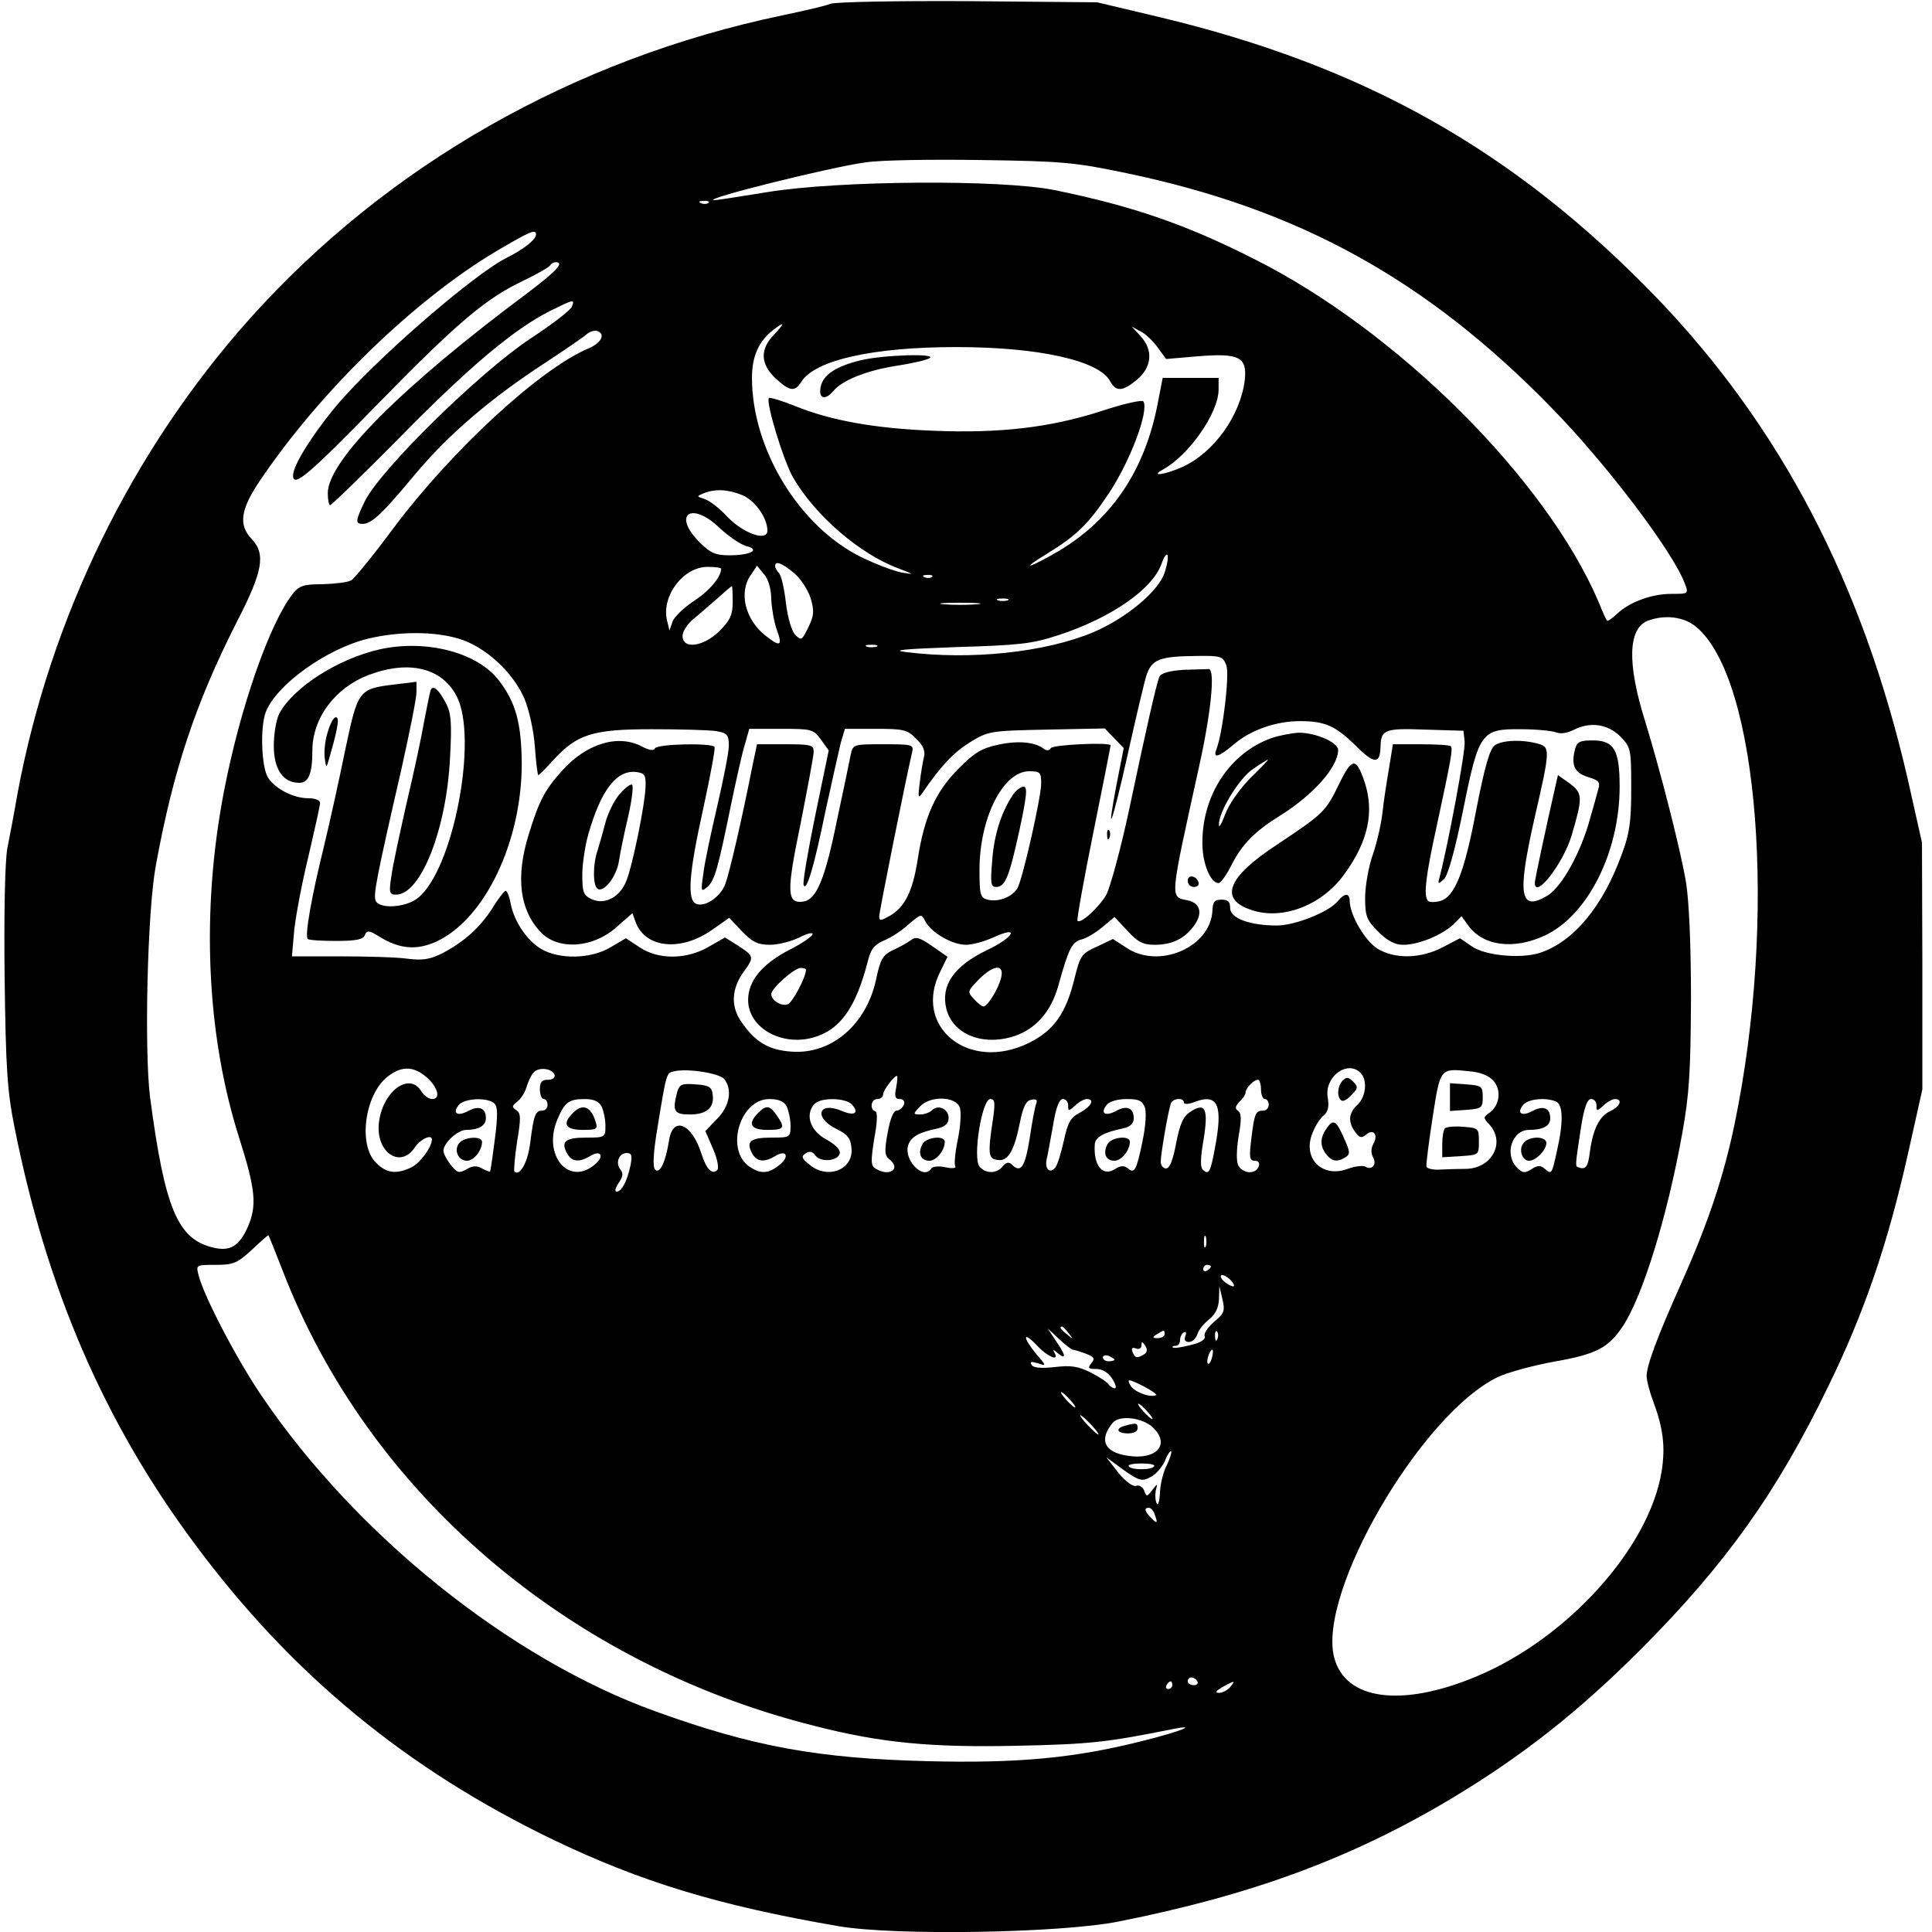 <?xml version="1.0" standalone="no"?>
<!DOCTYPE svg PUBLIC "-//W3C//DTD SVG 20010904//EN"
 "http://www.w3.org/TR/2001/REC-SVG-20010904/DTD/svg10.dtd">
<svg version="1.0" xmlns="http://www.w3.org/2000/svg"
 width="501pt" height="501pt" viewBox="0 0 501 501"
 preserveAspectRatio="xMidYMid meet">
<g transform="translate(0,501) scale(0.1,-0.1)"
fill="#000000" stroke="none">
<path d="M2153 5000 c-11 -5 -68 -18 -125 -30 -540 -113 -1023 -388 -1379
-785 -307 -343 -519 -777 -604 -1235 -8 -47 -20 -110 -26 -140 -6 -33 -9 -166
-7 -335 3 -238 7 -296 26 -390 83 -418 233 -765 468 -1080 250 -337 549 -583
929 -766 227 -109 430 -171 740 -224 146 -25 574 -18 725 12 343 68 601 163
857 315 189 113 334 227 499 392 219 220 352 406 485 681 93 190 154 369 206
600 l38 170 0 320 -1 320 -37 165 c-117 508 -330 915 -654 1251 -367 379 -755
598 -1288 725 l-160 38 -335 3 c-186 1 -345 -2 -357 -7z m768 -439 c446 -93
777 -275 1101 -607 144 -147 315 -373 347 -457 10 -27 10 -27 -35 -27 -51 0
-108 -21 -141 -52 -13 -12 -24 -20 -26 -17 -2 2 -12 24 -22 49 -136 318 -523
704 -896 890 -176 89 -314 136 -514 177 -139 28 -560 25 -744 -5 -74 -12 -137
-22 -140 -21 -29 3 304 86 394 98 39 6 174 8 300 6 210 -3 243 -6 376 -34z
m-1084 -77 c-3 -3 -12 -4 -19 -1 -8 3 -5 6 6 6 11 1 17 -2 13 -5z m-447 -82
c0 -13 -31 -38 -77 -61 -87 -44 -346 -269 -443 -386 -62 -75 -110 -152 -110
-178 0 -33 40 1 229 195 199 203 271 264 368 310 35 17 65 34 69 39 3 5 9 9
15 9 23 0 3 -22 -68 -76 -332 -247 -523 -439 -523 -523 0 -17 3 -31 6 -31 4 0
86 80 183 178 178 181 293 278 388 326 61 30 64 31 56 11 -3 -9 -51 -46 -106
-82 -132 -87 -390 -340 -431 -423 -22 -45 -24 -56 -12 -58 25 -5 52 19 139
124 88 106 199 201 342 294 50 33 97 65 106 73 8 7 21 11 27 9 24 -8 11 -32
-23 -46 -125 -53 -353 -263 -505 -466 -51 -69 -100 -129 -109 -135 -9 -5 -42
-9 -74 -10 -50 0 -61 -4 -78 -25 -60 -77 -136 -294 -178 -511 -60 -311 -46
-631 39 -899 43 -135 47 -177 22 -233 -22 -49 -46 -63 -90 -52 -92 22 -125
103 -163 391 -15 122 -7 480 15 599 45 247 103 421 209 630 69 134 77 178 39
218 -34 36 -28 76 21 149 156 232 400 469 613 596 88 52 104 59 104 44z m617
-260 c-37 -38 -35 -76 4 -113 37 -34 50 -36 67 -9 35 56 185 90 402 90 213 0
371 -35 399 -89 15 -28 33 -26 70 5 38 32 42 76 9 112 l-23 25 22 -12 c13 -6
33 -25 45 -42 l22 -30 81 7 c109 9 129 -2 123 -61 -11 -92 -80 -189 -162 -226
-45 -20 -85 -26 -51 -7 68 37 145 147 145 208 l0 30 -73 0 -72 0 -13 -67 c-33
-171 -117 -298 -255 -381 -29 -17 -61 -34 -72 -38 -11 -3 7 10 40 30 78 48
107 77 160 156 56 84 105 215 90 239 -2 5 -52 -6 -109 -25 -133 -43 -264 -58
-436 -51 -151 6 -264 26 -358 64 -35 14 -65 23 -68 21 -9 -10 38 -164 63 -207
58 -99 173 -198 273 -235 41 -16 42 -16 10 -11 -19 3 -67 21 -106 40 -161 79
-284 280 -284 465 0 57 18 96 56 125 30 23 30 18 1 -13z m-82 -416 c33 -14 65
-59 65 -92 0 -29 -61 -8 -103 35 -20 22 -47 43 -60 47 -21 7 -21 7 -2 15 31
12 63 10 100 -5z m-58 -86 c23 -21 53 -42 68 -46 38 -9 12 -24 -43 -24 -37 0
-50 6 -78 34 -72 72 -21 108 53 36z m1153 -115 c-16 -49 -101 -119 -186 -155
-125 -52 -317 -72 -484 -51 -41 5 -7 8 130 13 163 5 195 8 265 31 135 44 244
119 267 185 16 43 23 23 8 -23z m-961 -1 c17 -14 36 -43 43 -65 10 -34 9 -45
-6 -76 -16 -33 -18 -35 -33 -20 -10 9 -20 44 -25 83 -4 37 -12 72 -18 78 -5 5
-10 14 -10 18 0 15 18 8 49 -18z m-189 11 c0 -21 -30 -57 -70 -83 -27 -18 -52
-42 -56 -54 l-8 -23 -6 25 c-16 63 41 140 105 140 19 0 35 -2 35 -5z m130 -79
c1 -22 7 -58 14 -78 16 -43 10 -47 -28 -17 -54 42 -71 113 -39 158 l16 24 19
-23 c11 -13 18 -39 18 -64z m417 58 c-3 -3 -12 -4 -19 -1 -8 3 -5 6 6 6 11 1
17 -2 13 -5z m-517 -65 c0 -33 -6 -47 -34 -75 -41 -41 -96 -49 -96 -13 0 11
12 30 26 42 15 12 43 37 63 54 20 18 37 33 39 33 1 0 2 -18 2 -41z m713 4 c-7
-2 -19 -2 -25 0 -7 3 -2 5 12 5 14 0 19 -2 13 -5z m-80 -10 c-24 -2 -62 -2
-85 0 -24 2 -5 4 42 4 47 0 66 -2 43 -4z m1866 -59 c162 -136 210 -755 99
-1289 -28 -135 -68 -255 -137 -410 -63 -141 -91 -215 -91 -244 0 -10 7 -38 16
-62 27 -72 33 -120 23 -184 -32 -199 -245 -435 -482 -533 -192 -80 -338 -61
-367 49 -45 168 225 632 424 728 25 12 91 30 146 40 108 19 140 35 177 90 52
77 116 284 155 500 19 105 22 163 23 351 0 141 -5 254 -13 303 -15 87 -66 287
-106 417 -47 150 -44 239 6 260 45 17 95 11 127 -16z m-3210 -30 c68 -20 141
-86 171 -156 12 -29 24 -82 27 -124 3 -41 7 -74 9 -74 2 0 19 17 38 38 62 68
102 81 256 81 74 0 150 -2 168 -5 28 -5 32 -10 32 -38 0 -17 -14 -87 -30 -156
-16 -69 -33 -147 -36 -175 -7 -46 -6 -49 9 -36 20 16 28 45 62 211 14 67 30
140 37 161 l11 39 83 0 c79 0 83 -1 103 -28 l20 -28 -35 -169 c-19 -93 -33
-174 -30 -180 7 -19 27 47 56 189 17 78 35 158 40 179 l11 37 80 0 c72 0 82
-2 105 -26 18 -17 24 -32 20 -47 -3 -12 -8 -42 -11 -67 -5 -39 -4 -42 7 -26
48 70 80 104 123 131 48 29 51 30 199 33 l151 3 25 -26 24 -25 -18 -91 c-29
-152 -13 -109 28 73 21 95 43 188 49 207 14 41 33 49 130 50 63 1 68 -1 77
-24 9 -23 -9 -176 -26 -219 -9 -24 7 -19 46 14 43 37 109 60 171 60 65 0 92
-12 146 -65 47 -47 62 -47 63 0 1 43 12 47 116 43 l99 -3 3 -28 c3 -23 -43
-268 -65 -352 -5 -18 -4 -19 12 -4 10 10 28 74 49 178 41 203 47 211 150 210
39 0 80 -4 91 -8 11 -5 30 -2 45 6 43 22 88 16 121 -16 28 -29 29 -32 29 -135
0 -86 -4 -117 -24 -170 -49 -136 -125 -228 -213 -257 -51 -16 -144 -7 -178 18
l-29 20 -44 -23 c-57 -30 -124 -32 -170 -4 -32 20 -71 86 -72 123 0 22 -13 22
-31 0 -23 -28 -111 -63 -158 -63 -70 0 -121 19 -121 45 0 17 -6 22 -22 22 -18
0 -23 -5 -24 -28 -4 -95 -139 -154 -224 -96 l-34 22 -42 -20 c-40 -18 -43 -23
-58 -84 -22 -89 -53 -133 -117 -165 -157 -78 -304 42 -230 186 l18 37 -39 27
c-33 23 -43 26 -56 16 -9 -7 -31 -19 -47 -26 -26 -13 -32 -23 -43 -75 -25
-118 -116 -196 -220 -188 -59 4 -94 25 -130 78 -28 40 -25 87 8 131 26 36 25
39 -15 65 l-35 22 -42 -24 c-58 -34 -132 -34 -180 -1 l-35 23 -39 -23 c-51
-31 -134 -33 -182 -4 -37 23 -69 71 -78 118 -3 17 -9 32 -13 32 -3 0 -19 -20
-34 -45 -33 -51 -73 -87 -130 -117 -32 -16 -51 -19 -91 -14 -28 4 -107 6 -175
6 l-124 0 6 68 c4 37 20 123 37 192 16 69 30 131 30 138 0 7 -13 12 -30 12
-38 0 -84 23 -104 52 -18 25 -22 131 -7 171 27 71 158 165 266 191 80 19 170
19 234 0z m1084 -21 c-7 -2 -19 -2 -25 0 -7 3 -2 5 12 5 14 0 19 -2 13 -5z
m-1171 -1113 c32 -25 43 -60 19 -60 -9 0 -22 9 -29 21 -31 49 -98 0 -109 -79
-11 -79 55 -125 93 -67 14 21 44 35 44 20 0 -19 -29 -59 -51 -71 -40 -20 -67
-17 -94 11 -47 46 -29 177 30 223 34 27 65 28 97 2z m336 3 c2 -8 -5 -13 -17
-13 -16 0 -21 -6 -21 -25 0 -14 5 -25 10 -25 6 0 10 -7 10 -15 0 -8 -6 -15
-14 -15 -18 0 -22 -13 -31 -83 -6 -51 -27 -88 -41 -75 -2 3 1 38 7 78 10 60
10 73 -2 81 -12 8 -12 11 2 22 9 7 20 23 24 37 4 14 12 31 18 38 12 16 49 12
55 -5z m440 -11 c22 -28 14 -71 -19 -104 l-30 -31 20 -46 c11 -25 16 -50 11
-55 -13 -13 -28 1 -41 42 -25 79 -74 99 -84 35 -9 -57 -24 -88 -36 -76 -7 7
-5 43 6 109 23 141 23 142 43 146 36 8 117 -5 130 -20z m1650 16 c19 -19 14
-63 -8 -83 -23 -21 -25 -44 -6 -70 11 -16 17 -17 29 -7 19 16 32 -1 18 -25 -6
-11 -6 -24 0 -35 10 -18 -4 -34 -21 -23 -6 3 -26 1 -45 -6 -67 -25 -119 28
-91 94 7 18 20 38 29 45 11 9 14 23 10 46 -9 54 51 98 85 64z m345 -21 c21
-24 16 -64 -11 -83 -16 -11 -16 -13 1 -31 41 -46 6 -112 -60 -114 -21 0 -53
-1 -70 -2 -18 -1 -33 3 -34 8 -1 6 6 63 16 127 20 129 19 128 95 120 29 -2 52
-12 63 -25z m-1549 -17 c-5 -23 -3 -30 9 -30 10 0 14 -6 11 -15 -4 -8 -12 -15
-19 -15 -8 0 -17 -22 -23 -57 -9 -47 -8 -60 4 -69 32 -25 0 -47 -36 -24 -12 7
-12 19 -3 77 8 42 9 69 3 71 -16 6 -11 32 5 32 8 0 15 5 15 12 0 10 28 48 36
48 2 0 1 -13 -2 -30z m946 -5 c0 -14 5 -25 10 -25 6 0 10 -7 10 -15 0 -8 -6
-15 -14 -15 -20 0 -23 -7 -31 -72 -6 -49 -5 -58 9 -58 10 0 13 -6 10 -15 -8
-21 -41 -19 -53 3 -5 10 -5 39 1 76 8 44 7 60 -2 66 -8 5 -7 11 4 23 9 8 16
19 16 24 0 11 21 33 32 33 4 0 8 -11 8 -25z m-1991 -34 c11 -7 12 -23 7 -73
-7 -57 -13 -98 -15 -106 -1 -1 -10 2 -21 8 -14 8 -25 7 -40 -2 -19 -11 -24
-10 -41 11 -10 13 -19 29 -19 37 0 20 37 54 59 54 32 0 51 11 51 30 0 27 -18
34 -46 19 -28 -15 -42 -6 -24 16 14 16 67 20 89 6z m281 -10 c5 -11 10 -33 10
-50 0 -30 -1 -31 -49 -31 -55 0 -67 -10 -51 -40 12 -23 32 -25 60 -8 29 18 39
-1 11 -23 -67 -55 -134 26 -96 117 19 46 30 54 72 54 22 0 36 -6 43 -19z m480
0 c5 -11 10 -33 10 -50 0 -30 -1 -31 -49 -31 -55 0 -67 -10 -51 -40 12 -23 32
-25 60 -8 29 18 39 -1 11 -23 -28 -23 -49 -24 -78 -4 -63 44 -24 175 52 175
24 0 38 -6 45 -19z m170 4 c19 -22 5 -30 -29 -15 -59 24 -71 -18 -13 -47 29
-14 38 -24 40 -50 6 -56 -62 -83 -109 -43 -20 16 -22 21 -10 29 10 7 18 5 26
-6 14 -18 59 -14 63 7 1 9 -13 23 -35 35 -41 22 -56 63 -32 91 15 19 83 18 99
-1z m279 -7 c4 -12 2 -47 -5 -82 -7 -33 -10 -65 -7 -70 4 -5 -7 -7 -25 -3 -17
4 -34 2 -37 -3 -20 -32 -72 22 -60 60 7 22 28 34 78 44 18 5 27 13 27 27 0 23
-27 36 -43 20 -6 -6 -20 -11 -31 -11 -18 0 -19 1 -1 20 26 29 93 28 104 -2z
m86 -30 c-14 -91 -12 -103 12 -106 27 -4 43 23 58 98 8 40 16 56 29 58 13 3
17 0 13 -10 -3 -8 -11 -49 -17 -91 -12 -74 -23 -90 -46 -67 -8 8 -15 6 -24 -5
-16 -19 -44 -19 -60 0 -18 22 6 175 28 175 12 0 13 -9 7 -52z m195 35 c0 -15
1 -15 18 0 10 10 24 17 30 17 22 0 12 -19 -17 -35 -24 -12 -32 -25 -42 -72 -7
-32 -17 -64 -22 -70 -14 -18 -28 -5 -23 20 3 12 10 52 17 90 7 45 16 67 25 67
8 0 14 -7 14 -17z m199 -5 c4 -13 2 -48 -6 -86 -16 -78 -21 -86 -38 -72 -10 8
-19 8 -34 -2 -32 -20 -56 10 -52 65 1 18 24 31 74 41 18 4 27 13 27 26 0 27
-18 35 -46 19 -28 -15 -42 -6 -24 16 7 9 29 15 52 15 31 0 40 -4 47 -22z m101
13 c0 -5 13 -5 29 2 60 22 73 -9 51 -123 -11 -60 -16 -68 -31 -53 -7 7 -6 31
2 77 13 80 5 99 -34 73 -19 -12 -27 -31 -37 -81 -8 -44 -17 -66 -26 -66 -8 0
-14 8 -14 18 0 18 18 125 26 150 4 14 34 17 34 3z m964 3 c19 -7 21 -51 4
-126 -14 -64 -14 -64 -32 -49 -11 10 -19 9 -35 -1 -17 -11 -23 -10 -37 4 -34
34 -13 98 31 98 36 0 55 10 55 30 0 27 -18 34 -46 19 -28 -15 -42 -6 -24 16
13 15 56 20 84 9z m106 -11 c0 -15 1 -15 18 0 10 10 24 17 30 17 21 0 13 -20
-12 -31 -28 -13 -45 -46 -53 -105 -5 -41 -11 -48 -30 -41 -9 2 -8 5 7 105 8
50 16 72 26 72 8 0 14 -7 14 -17z m-2505 -155 c-9 -42 -23 -68 -36 -68 -6 0
-3 10 5 22 11 16 13 25 5 35 -14 17 -4 43 16 43 13 0 15 -6 10 -32z m-902
-273 c222 -576 738 -1019 1377 -1180 175 -45 305 -57 530 -52 187 4 231 9 400
43 71 14 21 -6 -75 -30 -177 -45 -325 -59 -560 -53 -284 7 -453 38 -705 129
-377 136 -777 457 -1022 819 -64 94 -150 259 -163 312 -7 27 -7 27 44 27 46 0
56 4 94 39 23 22 43 39 43 38 1 -1 18 -43 37 -92z m2394 63 c-3 -7 -5 -2 -5
12 0 14 2 19 5 13 2 -7 2 -19 0 -25z m13 -52 c0 -3 -4 -8 -10 -11 -5 -3 -10
-1 -10 4 0 6 5 11 10 11 6 0 10 -2 10 -4z m60 -50 c0 -4 -9 -1 -19 6 -11 7
-17 16 -15 20 5 8 34 -15 34 -26z m-52 -94 c-16 -14 -27 -30 -24 -37 3 -8 -10
-17 -37 -23 -23 -6 -43 -9 -46 -6 -2 2 1 4 7 4 7 0 12 6 12 14 0 8 4 18 10 21
6 3 7 -1 4 -9 -4 -10 -1 -16 9 -16 9 0 18 9 22 20 3 11 17 28 31 39 16 13 24
30 25 52 l1 34 8 -34 c7 -30 5 -37 -22 -59z m-377 -29 c13 -16 12 -17 -3 -4
-17 13 -22 21 -14 21 2 0 10 -8 17 -17z m11 -43 c4 0 19 -5 33 -10 23 -9 25
-13 15 -25 -10 -13 -8 -15 13 -15 15 0 31 -9 41 -25 9 -14 12 -25 7 -25 -5 0
-13 5 -16 10 -4 6 -25 20 -47 31 -32 16 -51 19 -93 14 -36 -4 -56 -2 -60 6 -5
8 -1 9 16 4 23 -8 23 -7 -4 24 -36 44 -35 61 2 22 28 -30 60 -43 45 -18 -5 8
-2 8 9 -2 23 -19 21 -5 -5 32 l-21 32 29 -27 c17 -16 33 -28 36 -28z m238 40
c0 -5 -8 -10 -17 -10 -15 0 -16 2 -3 10 19 12 20 12 20 0z m137 -12 c-3 -8 -6
-5 -6 6 -1 11 2 17 5 13 3 -3 4 -12 1 -19z m-190 -40 c-18 -11 -24 -10 -30 6
-4 10 -1 13 9 9 8 -3 14 1 14 8 0 11 2 11 10 -1 6 -9 5 -17 -3 -22z m176 -8
c-3 -12 -8 -19 -11 -16 -5 6 5 36 12 36 2 0 2 -9 -1 -20z m-253 -6 c0 -2 -7
-4 -15 -4 -8 0 -15 4 -15 10 0 5 7 7 15 4 8 -4 15 -8 15 -10z m108 -92 c-17
-7 -58 9 -67 26 -9 17 -6 17 33 -2 23 -12 38 -23 34 -24z m-223 -12 c10 -11
16 -20 13 -20 -3 0 -13 9 -23 20 -10 11 -16 20 -13 20 3 0 13 -9 23 -20z m200
-30 c10 -11 16 -20 13 -20 -3 0 -13 9 -23 20 -10 11 -16 20 -13 20 3 0 13 -9
23 -20z m-145 -35 c13 -14 21 -25 18 -25 -2 0 -15 11 -28 25 -13 14 -21 25
-18 25 2 0 15 -11 28 -25z m159 -6 c47 -44 11 -86 -65 -74 -61 9 -75 42 -38
86 18 20 76 13 103 -12z m37 -98 c-9 -16 -17 -49 -18 -71 -1 -22 -5 -36 -8
-29 -4 6 -5 21 -3 33 5 20 5 20 -9 2 -14 -18 -15 -18 -21 -1 -4 9 -13 15 -21
12 -8 -3 -27 11 -46 34 l-31 40 45 -33 c41 -29 48 -30 70 -18 14 7 30 26 37
42 6 16 14 27 16 24 2 -2 -3 -18 -11 -35z m-33 -3 c-2 -5 -17 -8 -33 -8 -16 0
-31 3 -33 8 -3 4 12 7 33 7 21 0 36 -3 33 -7z m1 -124 c9 -24 7 -27 -9 -10
-17 17 -19 26 -6 26 5 0 12 -7 15 -16z m111 -434 c3 -5 -1 -10 -9 -10 -9 0
-16 5 -16 10 0 6 4 10 9 10 6 0 13 -4 16 -10z m-65 -10 c0 -5 -5 -10 -11 -10
-5 0 -7 5 -4 10 3 6 8 10 11 10 2 0 4 -4 4 -10z m150 -5 c-7 -8 -20 -15 -29
-15 -11 1 -8 5 9 15 32 18 35 18 20 0z"/>
<path d="M2233 4076 c-66 -16 -99 -38 -105 -70 -6 -30 12 -35 33 -10 23 28 86
53 161 65 40 6 80 15 88 20 23 13 -117 9 -177 -5z"/>
<path d="M984 3326 c-109 -25 -224 -99 -260 -167 -8 -16 -14 -53 -14 -83 0
-61 24 -96 66 -96 24 0 34 23 34 83 0 85 59 164 147 197 104 39 189 18 227
-55 57 -109 -9 -453 -101 -524 -31 -25 -101 -29 -109 -6 -6 15 2 58 67 341 21
94 39 183 39 199 l0 27 -57 -7 c-93 -11 -95 -15 -127 -166 -15 -74 -40 -188
-56 -254 -33 -134 -50 -232 -42 -240 3 -3 36 -5 74 -5 52 0 70 4 74 15 5 13
11 13 38 -4 53 -33 99 -36 151 -11 124 60 218 259 218 460 -1 104 -15 158 -59
215 -55 73 -189 108 -310 81z"/>
<path d="M3068 3273 c-39 -3 -58 -9 -62 -19 -8 -22 -31 -121 -77 -339 -22
-104 -50 -206 -60 -225 -20 -34 -66 -76 -75 -68 -2 3 16 105 41 228 25 123 45
225 45 227 0 9 -150 2 -155 -7 -4 -7 -11 -7 -18 -2 -23 18 -66 22 -118 11 -43
-9 -63 -21 -104 -63 -58 -58 -88 -123 -105 -233 -13 -84 -33 -124 -71 -147
-25 -14 -29 -15 -29 -2 0 12 69 356 85 424 5 21 3 22 -74 22 -78 0 -79 0 -85
-27 -3 -16 -19 -93 -36 -172 -31 -152 -53 -204 -87 -209 -43 -6 -44 24 -7 202
18 92 34 176 34 187 0 17 -7 19 -74 19 l-73 0 -13 -62 c-26 -132 -59 -274 -69
-300 -12 -33 -52 -61 -75 -52 -25 9 -20 78 18 249 18 83 31 153 29 158 -7 11
-151 8 -155 -4 -2 -6 -14 -5 -33 5 -62 33 -144 8 -207 -62 -45 -50 -60 -78
-87 -166 -34 -110 -24 -195 31 -253 45 -48 137 -42 198 14 l40 35 9 -25 c26
-66 117 -75 198 -18 l44 31 33 -35 c27 -28 41 -35 73 -35 21 0 56 9 76 19 21
11 36 14 34 8 -2 -6 -28 -24 -58 -39 -72 -37 -109 -81 -109 -131 0 -71 84
-120 167 -98 71 19 112 77 143 197 8 33 17 44 42 55 18 7 47 26 64 42 33 28
33 28 44 7 16 -29 69 -60 105 -60 17 0 49 9 73 20 68 31 51 -1 -19 -34 -85
-41 -120 -91 -105 -152 16 -63 87 -95 166 -74 62 17 105 63 125 136 26 94 35
112 60 118 13 3 37 18 54 32 l31 26 34 -36 c26 -29 41 -36 70 -36 43 0 74 14
98 44 28 34 23 63 -11 71 -48 10 -49 -5 29 350 31 140 41 247 25 250 -5 0 -35
-1 -67 -2z m-1394 -303 c-1 -45 -34 -206 -50 -245 -17 -42 -56 -62 -89 -47
-22 10 -25 18 -25 63 0 28 7 76 16 107 33 114 73 166 124 160 22 -3 25 -8 24
-38z m1026 9 c0 -36 -47 -244 -61 -271 -13 -24 -50 -38 -78 -31 -19 5 -21 13
-21 77 0 135 61 256 129 256 28 0 31 -3 31 -31z m-610 -484 c0 -19 -35 -85
-47 -89 -16 -7 -43 10 -43 26 0 15 60 68 76 68 8 0 14 -2 14 -5z m506 -21 c-8
-30 -35 -74 -46 -74 -4 0 -15 9 -25 20 -17 18 -16 20 13 50 39 39 67 41 58 4z"/>
<path d="M1606 2950 c-14 -17 -30 -50 -36 -73 -6 -23 -15 -55 -20 -71 -13 -37
-13 -93 0 -101 16 -10 49 32 55 72 3 21 14 73 24 116 10 43 14 80 10 82 -4 3
-19 -9 -33 -25z"/>
<path d="M2626 2948 c-30 -46 -48 -102 -53 -169 -5 -59 -4 -69 10 -69 24 0 34
26 61 149 19 89 21 111 10 111 -7 0 -20 -10 -28 -22z"/>
<path d="M1116 3218 c-2 -7 -9 -42 -16 -78 -6 -36 -26 -130 -45 -210 -18 -80
-37 -166 -40 -192 -7 -43 -5 -48 12 -48 64 0 131 169 140 355 5 91 3 117 -11
142 -19 37 -35 49 -40 31z"/>
<path d="M850 3112 c-7 -20 -10 -51 -8 -67 4 -30 4 -29 15 10 21 74 23 95 14
95 -6 0 -15 -17 -21 -38z"/>
<path d="M3297 3096 c-108 -39 -180 -148 -179 -273 0 -52 21 -103 42 -103 5 0
21 21 34 48 27 53 61 87 124 126 87 54 152 127 152 171 0 20 -58 45 -102 45
-18 -1 -50 -7 -71 -14z m-56 -105 c-28 -29 -55 -68 -64 -93 -9 -24 -16 -36
-16 -27 -2 32 52 120 87 144 20 14 38 25 40 25 2 0 -19 -22 -47 -49z"/>
<path d="M3876 3077 c-13 -10 -26 -55 -48 -168 -31 -164 -56 -226 -95 -236
-13 -3 -27 -3 -30 1 -12 12 -6 64 22 191 39 181 43 204 37 210 -3 3 -38 5 -78
5 l-72 0 -10 -62 c-6 -35 -14 -86 -17 -115 -3 -28 -14 -77 -25 -109 -11 -31
-20 -82 -20 -112 0 -48 4 -58 34 -88 24 -24 43 -34 65 -34 39 0 98 24 129 52
l22 22 16 -22 c38 -55 118 -66 200 -28 111 52 194 216 194 386 0 95 -14 120
-70 120 -34 0 -41 -4 -46 -24 -10 -41 -1 -60 34 -71 27 -8 32 -13 27 -30 -3
-11 -12 -45 -21 -75 -23 -88 -74 -181 -112 -203 -71 -42 -78 1 -33 200 41 178
41 185 11 194 -42 12 -95 10 -114 -4z"/>
<path d="M3473 2978 c-36 -74 -40 -77 -161 -158 -130 -85 -152 -142 -66 -170
80 -27 183 13 240 93 62 85 78 161 53 238 -22 66 -33 65 -66 -3z"/>
<path d="M4035 2978 c-21 -91 -55 -249 -55 -257 0 -45 73 49 95 121 30 101 29
111 -4 136 l-31 22 -5 -22z"/>
<path d="M2871 2844 c0 -11 3 -14 6 -6 3 7 2 16 -1 19 -3 4 -6 -2 -5 -13z"/>
<path d="M3080 2726 c0 -9 7 -16 16 -16 9 0 14 5 12 12 -6 18 -28 21 -28 4z"/>
<path d="M1756 2178 c-13 -50 -8 -58 33 -58 44 0 64 18 59 52 -2 19 -10 24
-44 26 -36 3 -42 0 -48 -20z"/>
<path d="M3482 2208 c-14 -14 -16 -44 -3 -52 4 -3 17 4 26 15 17 17 17 21 4
34 -12 12 -17 13 -27 3z"/>
<path d="M3443 2088 c-19 -25 -21 -46 -7 -67 16 -23 31 -26 53 -12 13 8 12 15
-4 50 -19 44 -27 49 -42 29z"/>
<path d="M3760 2165 l0 -36 43 3 c39 3 42 5 42 33 0 28 -3 30 -42 33 l-43 3 0
-36z"/>
<path d="M3747 2084 c-4 -4 -7 -23 -7 -41 l0 -34 48 3 c47 3 47 3 47 38 0 34
-1 35 -40 38 -23 2 -44 0 -48 -4z"/>
<path d="M1191 2046 c-15 -18 -3 -46 20 -46 18 0 39 27 39 49 0 16 -46 13 -59
-3z"/>
<path d="M1486 2124 c-29 -28 -20 -44 25 -44 37 0 40 2 33 23 -12 38 -34 46
-58 21z"/>
<path d="M1966 2124 c-28 -28 -20 -44 24 -44 44 0 47 5 24 38 -18 26 -27 27
-48 6z"/>
<path d="M2392 2043 c-13 -24 -4 -43 18 -43 18 0 40 27 40 49 0 18 -49 12 -58
-6z"/>
<path d="M2872 2043 c-13 -24 -4 -43 18 -43 18 0 40 27 40 49 0 18 -49 12 -58
-6z"/>
<path d="M3951 2046 c-14 -16 -4 -46 14 -46 18 0 45 28 45 46 0 18 -44 19 -59
0z"/>
<path d="M2918 1313 c-27 -7 -22 -20 7 -20 15 0 25 5 25 13 0 14 -3 15 -32 7z"/>
</g>
</svg>
